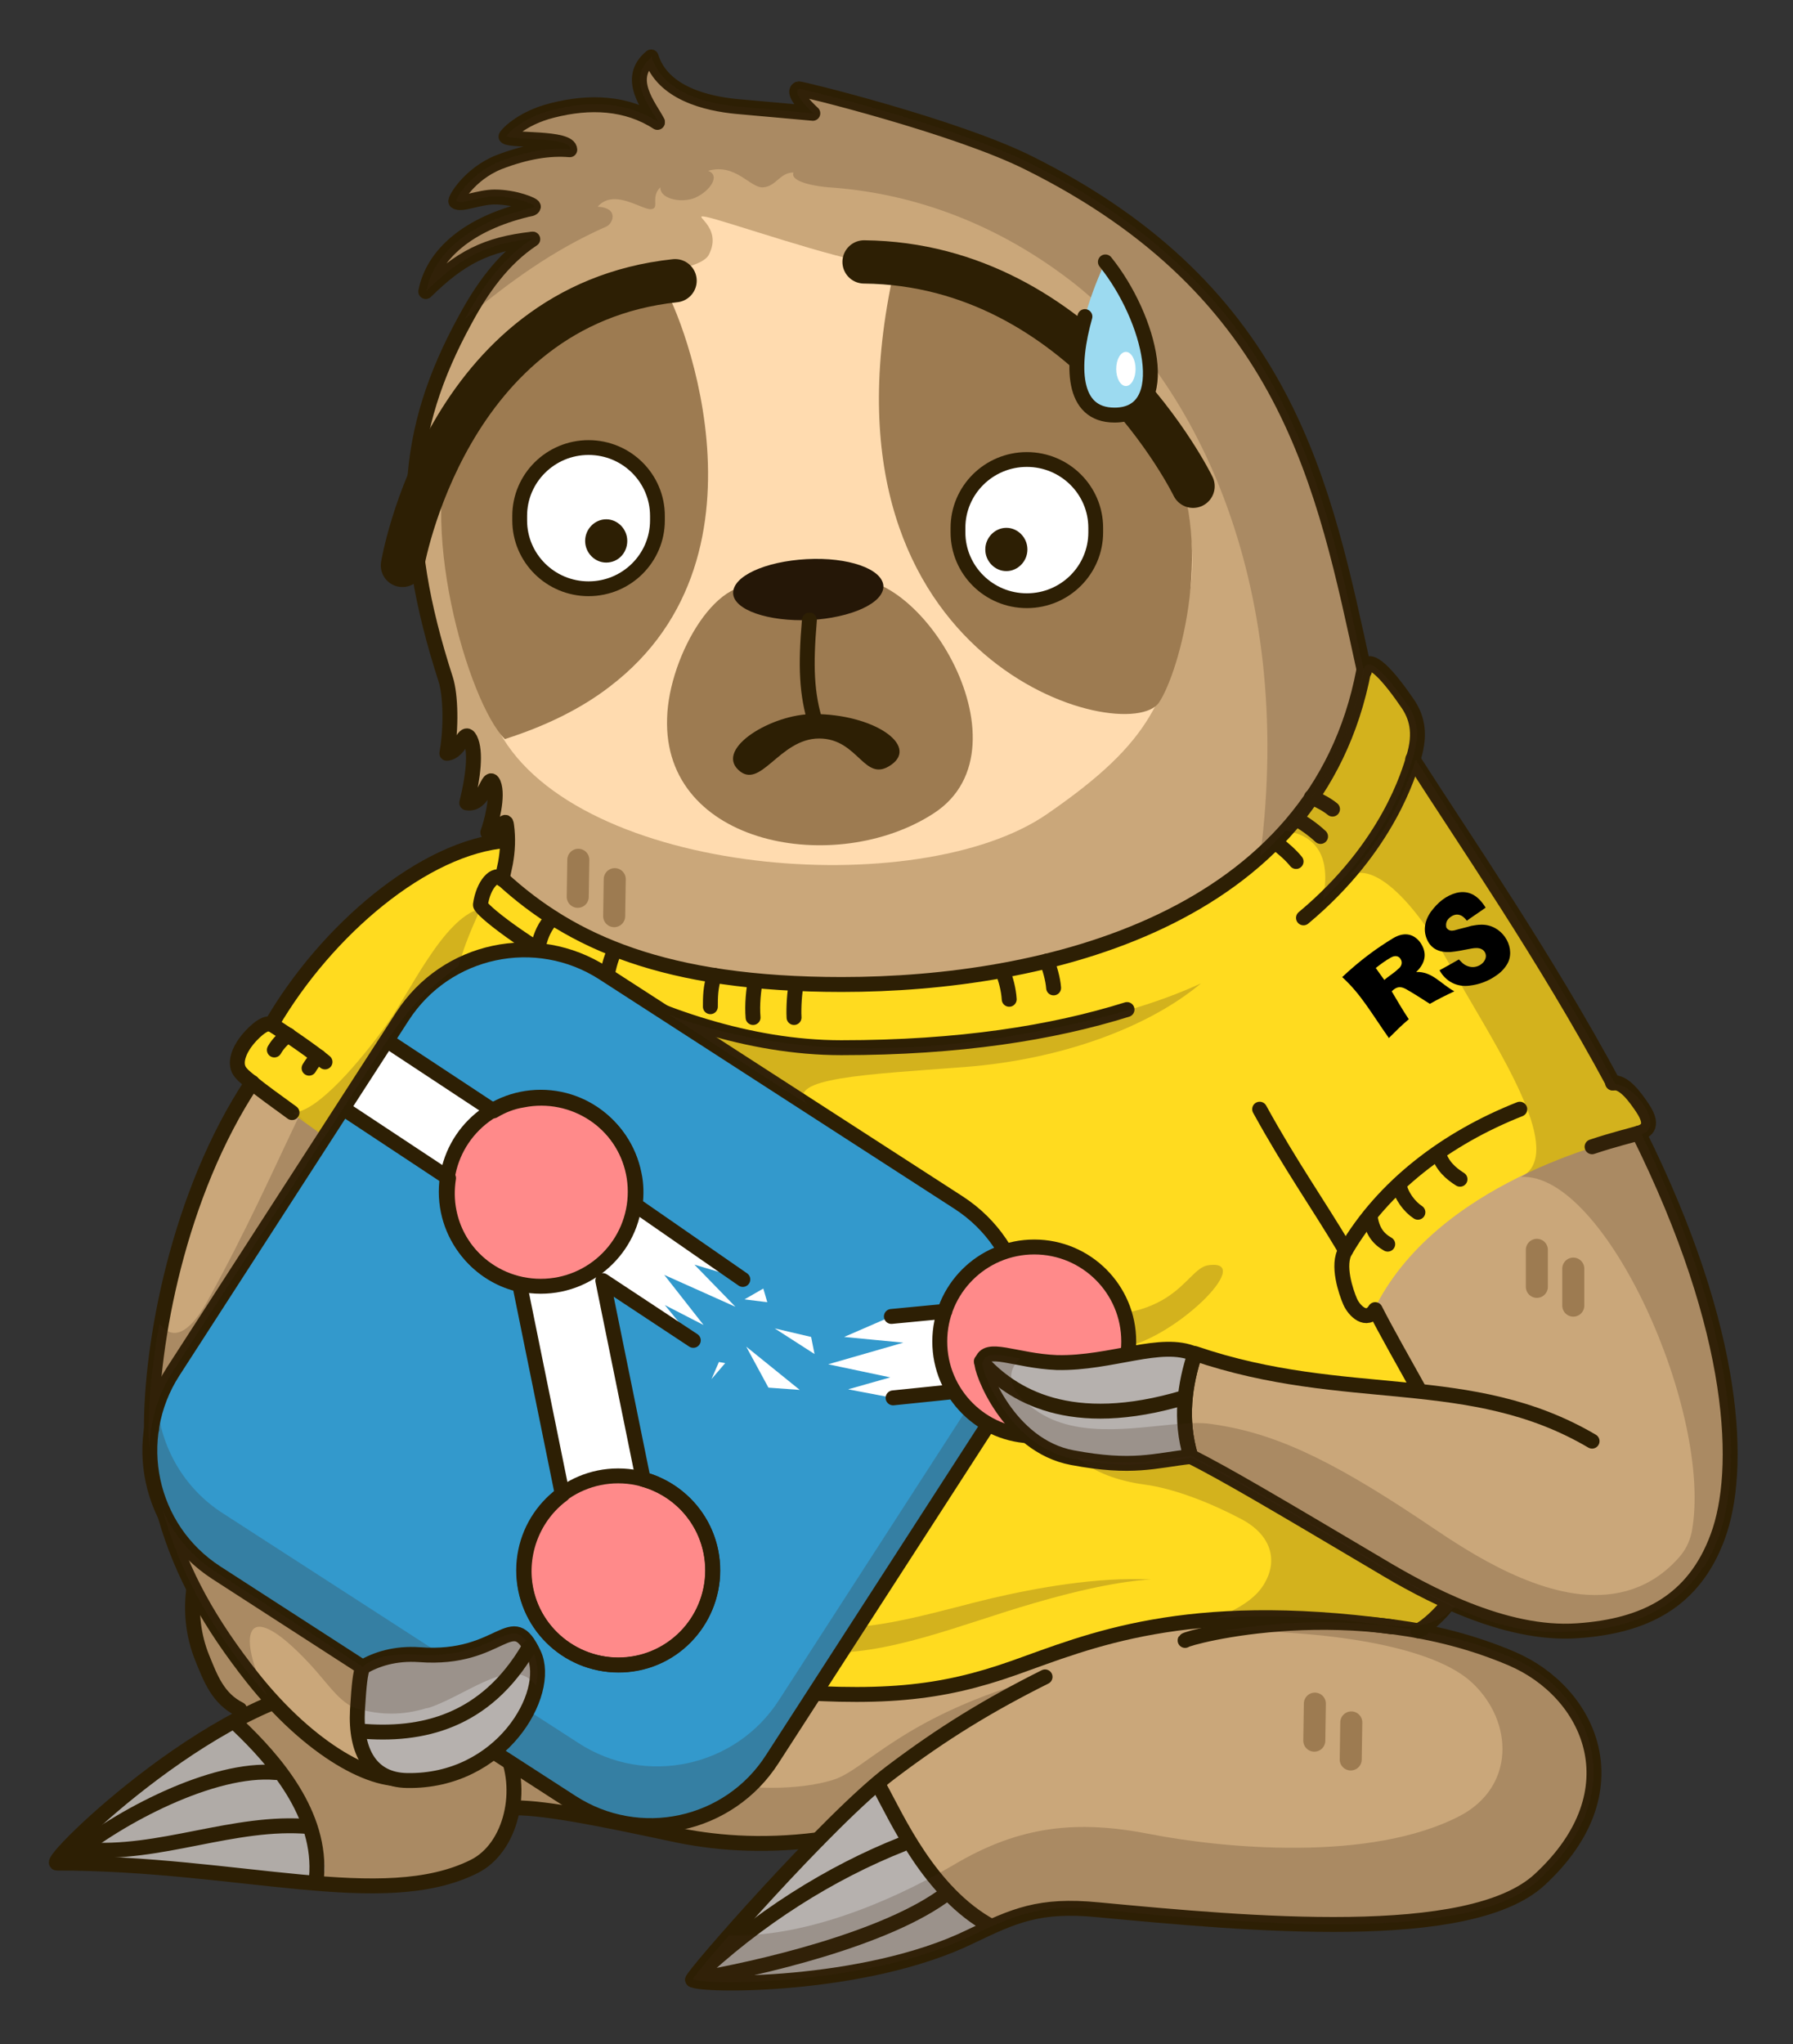 <svg width="315" height="359" fill="none" xmlns="http://www.w3.org/2000/svg">
    <rect width="100%" height="100%" fill="#333333" stroke="none"/>
    <path d="M287.5 198c-18.3-35.8-46.2-72.7-47.9-80.2-7-32.5-13.2-66.6-59-89.3-12.8-6.4-40.1-13.1-40.4-13-1.5.7 2.5 4.3 2.5 4.3s-7.8-.7-13.4-1.2c-5.1-.4-13-2.2-15-8.7-4.5 3.8-.2 8.7 1.1 11.4-5.4-3.5-11.9-3.8-18.5-2.1-5.6 1.5-8.2 4.5-8.1 4.6.8.8 11.2 0 11.2 2.3-3.5-.3-7.6.3-12.5 2.2-5.3 2.1-7.8 6.7-7.5 6.9.9.7 4-.8 6.8-.8 3.6 0 6.9 1.4 6.8 1.7-.1.4-.8.4-1.2.5-10.3 2.5-16.5 7.9-17.8 14.4 6.1-5.9 10.7-8.3 18.7-9.2-5.3 3.5-9 8.8-11.9 14.2-10.4 19.7-11.6 37-3 63.2.9 2.8 1 8.7.2 13 2.5-.2 3-4.6 4.1-2.5 1.1 2.1.5 6.8-.6 11.2 3.2.6 3.7-5.6 4.7-3.4 1 2.2-.3 7-1 8.6 2.3.3 3.1-3 3.3-1.2.1.8.1 1.6.1 2.3C72.7 161 69.1 176 51.6 202.3c-17.6 26.5-14.3 40.4-4.8 47.4 4.4 3.2 9.3 5.3 14.5 6.5-22.3 0-31.6 19.8-25.7 34.7 1.5 3.7 4.7 7.8 8.4 9.8-18.1 8.9-35.6 26.4-33.9 26.4 32.1 0 57.3 8.6 73.3.6 3.7-1.8 6-5.9 6.8-10.4 3.4.1 15.4 2.1 27.9 4.7 10.7 2.3 17.3 1.8 25.6 1-11 11.1-22.3 24.3-22 24.6 1.1 1.1 30.1 1.5 48.8-7.6 7.7-3.7 12.1-5.7 22.3-4.7 26.5 2.5 65.3 6 77.6-5.3 17-15.7 8.7-33-4.9-38.8-7.1-3-14.3-4.7-21.1-5.6 4-.5 5.8-4.2 8.9-4.9 5.6 1.4 11.9 5.4 17.7 5.6 45.9 2.2 36.9-48.4 16.5-88.3Z" fill="#CAA77A"/>
    <path d="M81.1 181.8c-3.5 20.6.9 24.3.7 28-.4 6.5-3.6 11.2-2.7 21.6.3 3.7-9.9.9-11.2 4.4-1.8 4.9-19.2 25.5-16.7 30.6-.1 0-3.6 3.6-6.2 4.5-5.9-2.6-10.2-5.6-14.5-8.8-2.5-1.8-4.4-5.8-4.4-11.1-.1-15 5.2-41.4 18.2-61 17.6-26.5 29.5-39.3 43.2-41.6 0 1.2 1.6 1.6 1.3 3.1-2 10.1-6 20.3-7.7 30.3Z" fill="#CAA77A"/>
    <path d="M41.1 302.6c-4.9 4.9-18.5 11.2-24.6 16.6-1.7 1.5-6 5.2-5.8 7.8.1.8.7.5 1.1.4 4.8-.5 12-1 16.8-.2 4.7.8 24.4 6.4 27.5 3.4 1.4-1.3.9-3.5.6-5.1-1.3-8.6-6.8-14.2-12.6-20.3-.9-.9-2.2-3.4-3-2.6Z" fill="#D2D2D2"/>
    <path opacity=".23" d="M101.4 294.7c-1.1-3.3-1.6-15.8-4.7-16.9-9.9-3.4-27.9 14.9-42.1 11.8-6.3-1.4-14.5-5.2-16.7-11.8-.5-1.4-1.9-4.8-1.8-6.4-2.8 7-2.9 16.5 1.1 23.4 3 5.2 7.1 5.6 6.8 5.6-8.8 4.4-29.9 19.2-33.3 26.4 6.3.3 16.2 1 19.1 1.2 13.5 1.2 42.9 7.2 54.4-.5 3.9-2.6 5.5-6.3 6-10.3 5.6-.1 16.4 2.1 27.9 4.7 7.2 1.6 16.5 2.6 25.6 1 9.8-9.9 22-21.1 39.6-28.4-24.8 6.8-31.2 16.4-37 18.1-11.2 3.5-38.5 1.3-44.9-17.9Z" fill="#3F2719"/>
    <path d="M174.2 338.4c-1.2.5-2.4 1.1-3.7 1.7-18.7 9-47.7 8.7-48.8 7.6-.4-.4 20.8-24.6 32.4-34.5l.4.7c3.1 5.5 9.1 18.5 19.7 24.5Zm-47.4-82.8c-10.7 1.7-14.5 0-20.8-.8 1.7-5.4 1.7-13.2-.1-18 6-2.1 14.6 2.2 24.2 2.2 7.4 0 12.6-2.8 13.2.4.2 1-5.1 14.4-16.5 16.2Z" fill="#B6B1AE"/>
    <path d="M283.4 190.2c-11.8-21.6-26.1-42.9-35.1-57-1.2 3.8-1.3 3.8-.1 0 1.5-4.7.5-7.5-.9-9.4-3.2-4.7-7.1-9.3-7.8-6-8.4 43.9-56.1 55.2-91.7 55.2-31.1 0-47.6-7.5-59.7-18.6.2-.9.4-1.9.6-2.8.2-1.3.4-2.6.4-3.9-14.6 1.1-31.8 15.8-41.4 32.3-1.2-.6-3.5 1.8-4.5 3.2-.8 1.1-2.3 3.7-.7 5.4 4.4 4.7 28.3 19.3 36.3 29.4-.2-.9-.2-1.8-.2-2.9 0 1.2 0 2 .2 2.9.1.2.2.3.4.5 0 0 0-.1.1-.1 0 0 .1-.1.1-.2.1-.1.1-.2.1-.2.1-.2.2-.4.3-.7.1-.2.2-.3.2-.5.1-.2.2-.3.2-.5.1-.2.2-.4.2-.5.1-.2.1-.3.2-.5.1-.1.1-.2.1-.4.1-.2.5-1.7.5-1.8.1-.3.2-.3.1 0 0 .1-.5 1.6-.5 1.8 0 .1-.1.2-.1.4-.1.2-.1.3-.2.5s-.1.3-.2.5-.1.3-.2.5-.1.3-.2.5-.2.5-.4.7c0 .1-.1.2-.1.2 0 .1-.1.1-.1.2 0 0 0 .1-.1.1-.1.1-.1.3-.2.4-.2.3-1 7.6.6 13.2-1.1 8.8-9.4 14.3-12.6 25.5 12.1.5 23.1 7.1 29 14.1 9.4 10.6 15.6 23.3 37.2 25.2 21.3 1.9 31.9.8 44.9-3.8 12.8-4.5 29.4-12.1 64.7-7.4 21 2.8 15.2-18.9 11.6-29.2-4.3-12.3-9.6-19-13-26.3-.3.6-.7.9-1.1.8.4 0 .7-.3 1-.8 10.8-22.4 41.5-29.7 46.5-31 4.4-1.4-.7-8.7-4.4-9Z" fill="#FFDB1F"/>
    <path d="M80.3 79.3c2.3-9.4 6.5-13.1 14.9-14.7 9.9-1.8 13-16.8 22.5-17.2 1.8-.1 5.9-1 6.8-2.6 2.7-5.1-3.5-7.3-.4-6.7 3.1.6 22.9 7.5 29.6 8.2 19.4 2.1 37.5 5.9 49 26.7 2.6 4.7 8.8 20.2 6.1 32.2-3.9 17.5-6 24.8-24.9 37.8-22.5 15.5-82.4 10.9-96.2-14.5.4-19.8-11.7-31.7-7.4-49.2Z" fill="#FFDBAF"/>
    <path d="M134.3 103.5c-7.8-3.9-16.8 11.6-17.1 22.6-.8 22.5 29.8 27.9 46.9 16.7 17.9-11.7-3.7-46.1-17.3-40.6" fill="#9D7B51"/>
    <path d="M80.2 75c-7.4 16.1 2.1 48.5 8.5 54.8 7.5-2.4 13.6-5.5 18.4-9.2 30.9-23.5 11.4-68.4 9.3-70.5-1.4-1.4-26.8 14.3-29.6 14.8-4 .8-5.1 6.8-6.6 10.1Zm76.5-25.8c-14.1 67.9 41.4 82.2 46.9 74.2 3.5-5.1 10.4-28.9 1.3-45-.9-1.6-13.4-19.5-15.1-19.2-13.6 2.2-30.3-23.6-33.1-10Z" fill="#9D7B51"/>
    <path d="m101.6 151-.1 6.5m6.5-3.1-.1 6.5" stroke="#9D7B51" stroke-width="3.87" stroke-miterlimit="10" stroke-linecap="round" stroke-linejoin="round"/>
    <path d="M93.5 42c-8 .9-12.6 3.2-18.7 9.2 1.3-6.6 7.5-11.9 17.8-14.4.4-.1 1-.1 1.1-.5.1-.3-3.2-1.7-6.8-1.7-2.8 0-5.9 1.5-6.8.8-.3-.2 2.3-4.8 7.5-6.9 4.9-1.9 9-2.5 12.5-2.2 0-2.3-10.4-1.5-11.2-2.3-.1-.1 2.5-3.2 8.1-4.6 6.6-1.7 13.1-1.4 18.5 2.1" stroke="#2D1F04" stroke-width="2.62" stroke-miterlimit="10" stroke-linecap="round" stroke-linejoin="round"/>
    <path d="M151.8 46c38.8.4 57.8 39.4 57.8 39.4m-91-36.1c-40.3 4.3-47.9 50-47.9 50" stroke="#2D1F04" stroke-width="7.6" stroke-miterlimit="10" stroke-linecap="round" stroke-linejoin="round"/>
    <path d="M128.8 104.2c-.1-3 5.6-5.6 12.9-6 7.3-.4 13.3 1.7 13.5 4.7.1 3-5.6 5.6-12.9 6-7.4.3-13.4-1.8-13.5-4.7Z" fill="#251707"/>
    <path d="M173.1 87.4c-.3 0-.7-.1-1-.1Z" fill="#2D1F04"/>
    <path d="M61.2 256.4c-21.2-.1-31.7 19.8-25.7 34.7 1.5 3.7 2.8 7.2 6.6 9.1m20.1-4.4c-22-.3-54.4 31.4-52.2 31.4 32.1 0 57.3 8.6 73.3.6 6.6-3.3 8.9-13.7 5.3-20.8m95-12.5c-10 5-18 9.9-27 16.7-10.8 8.1-35.3 36.1-34.9 36.5 1.1 1.1 30.1 1.5 48.8-7.6 7.7-3.7 12.1-5.7 22.4-4.7 26.5 2.5 65.3 6.1 77.6-5.3 17-15.7 8.7-33-4.9-38.8-27.6-11.8-57.1-3.7-57.4-3.2M66.1 257.3c14.4 2 25.5 7.9 31.3 16" stroke="#2D1F04" stroke-width="2.62" stroke-miterlimit="10" stroke-linecap="round" stroke-linejoin="round"/>
    <path d="M41.8 303c6.4 6.1 14.8 15.6 13.8 26.8" stroke="#2D1F04" stroke-width="2.62" stroke-miterlimit="10" stroke-linecap="round" stroke-linejoin="round"/>
    <path d="M12.5 326c8.2-6.8 24.9-15.7 36-14.7" stroke="#2D1F04" stroke-width="2.62" stroke-miterlimit="10" stroke-linecap="round" stroke-linejoin="round"/>
    <path d="M14.7 324.8c13.2 1.2 26.5-5.2 39.7-4m100.1-7c3.1 5.6 8.8 18.6 19.6 24.5m-52.4 9.4c11.4-10.9 24.4-18.9 36.8-23.8" stroke="#2D1F04" stroke-width="2.62" stroke-miterlimit="10" stroke-linecap="round" stroke-linejoin="round"/>
    <path opacity=".23" d="M180.8 296.7c1.1-.5 2-.9 2.4-1.1l-.2-.2c-.5.3-1.2.7-2.2 1.3Z" fill="#3F2719"/>
    <path opacity=".23" d="M183.2 295.6c.1-.1.2-.1.2-.2s.1-.2.1-.3c-.1.1-.3.2-.5.3l.2.2Z" fill="#3F2719"/>
    <path d="M236.4 219.6c-5-8.4-9.6-14.8-15.1-24.8m26.9-61.5c9.2 14.4 23.3 34.8 35.2 56.9M115.5 21.4c-1.4-2.7-5.7-7.6-1.1-11.4 2 6.4 9.8 8.2 15 8.7 5.5.5 13.4 1.2 13.4 1.2s-4-3.6-2.5-4.3c.3-.1 27.6 6.6 40.4 13 45.7 22.7 51.9 56.9 59 89.3" stroke="#2D1F04" stroke-width="2.62" stroke-miterlimit="10" stroke-linecap="round" stroke-linejoin="round"/>
    <path opacity=".23" d="M212.3 222.2c-4.4.6-5.7 12.1-29.5 7.9-14.1-2.5-23.1-8.8-31.6-10.8-6.4-1.5-9 1.5-19.2 1.6-7.8.1-18.2-.9-25.9-3.1-11.6-3.4-19.3-8.1-20.8-4.8-3.1 7.2 19.2 12 39.8 12.6 12.1.4 21.6-3.4 24.8-2.2 13.6 5.3 29.6 15 46.4 13.4 9.4-.9 24.6-15.8 16-14.6Z" fill="#3F2719"/>
    <path d="M121.7 347.7c11.4-1.9 34.3-7.2 44.8-15.3" stroke="#2D1F04" stroke-width="2.62" stroke-miterlimit="10" stroke-linecap="round" stroke-linejoin="round"/>
    <path d="M142.9 125.4c-7.3 0-17.2 6-13.2 9.8 3.9 3.7 7.2-5.5 14.2-5.5 7 0 7.9 8 12.7 4.6 4.8-3.4-3.1-8.9-13.7-8.9Z" fill="#2D1F04"/>
    <path d="M142.2 108.9c-.7 8.1-.5 13 1.1 18.1" stroke="#2D1F04" stroke-width="2.62" stroke-miterlimit="10" stroke-linecap="round" stroke-linejoin="round"/>
    <path d="M180.4 80.7c6.7 0 12.1 5.4 12.1 12v.8c0 6.6-5.4 12-12.1 12-6.7 0-12.1-5.4-12.1-12v-.8c0-6.6 5.4-12 12.1-12Z" fill="#fff"/>
    <path d="M173.1 96.5c0-2.1 1.7-3.8 3.7-3.8s3.7 1.7 3.7 3.8c0 2.1-1.7 3.8-3.7 3.8s-3.7-1.7-3.7-3.8Z" fill="#2D1F04"/>
    <path d="M180.4 80.7c6.7 0 12.1 5.4 12.1 12v.8c0 6.6-5.4 12-12.1 12-6.7 0-12.1-5.4-12.1-12v-.8c0-6.6 5.4-12 12.1-12Z" stroke="#2D1F04" stroke-width="2.6" stroke-miterlimit="10" stroke-linecap="round" stroke-linejoin="round"/>
    <path d="M103.4 78.6c-6.7 0-12.1 5.4-12.1 12v.8c0 6.6 5.4 12 12.1 12 6.7 0 12.1-5.4 12.1-12v-.8c0-6.6-5.4-12-12.1-12Z" fill="#fff"/>
    <path d="M110.2 95c0-2.1-1.7-3.8-3.7-3.8s-3.7 1.7-3.7 3.8c0 2.1 1.7 3.8 3.7 3.8 2.1 0 3.7-1.7 3.7-3.8Z" fill="#2D1F04"/>
    <path d="M103.4 78.6c-6.7 0-12.1 5.4-12.1 12v.8c0 6.6 5.4 12 12.1 12 6.7 0 12.1-5.4 12.1-12v-.8c0-6.6-5.4-12-12.1-12Z" stroke="#2D1F04" stroke-width="2.6" stroke-miterlimit="10" stroke-linecap="round" stroke-linejoin="round"/>
    <path d="M88.2 154.4c.2-.9.4-1.9.6-2.8.4-2.2.5-4.4.2-6.6-.2-1.9-1 1.5-3.3 1.2.6-1.6 1.9-6.4 1-8.6-1-2.2-1.4 4-4.7 3.4 1.1-4.4 1.7-9 .6-11.2-1.1-2.1-1.6 2.3-4.1 2.5.8-4.3.7-10.2-.2-13C69.8 93 71 75.7 81.7 56.2c2.9-5.4 6.6-10.7 11.9-14.2" stroke="#2D1F04" stroke-width="2.62" stroke-miterlimit="10" stroke-linecap="round" stroke-linejoin="round"/>
    <path d="M198 177.3c-13.1 4.1-29.5 6.7-50.2 6.7-32.8 0-63.6-23.6-63.4-25.1.5-3.6 2.6-5.8 3.8-4.6 12.1 11.1 28.6 18.6 59.7 18.6 35.6 0 83.4-11.3 91.7-55.2.7-3.4 4.6 1.3 7.8 6 1.3 2 2.4 4.8.9 9.5-.7 2.2-4.3 15.5-19.3 28" stroke="#2D1F04" stroke-width="2.62" stroke-miterlimit="10" stroke-linecap="round" stroke-linejoin="round"/>
    <path opacity=".23" d="M75.8 199c1.5 4.2.8 10.2-1.5 13.5 1.2 1.4 3 3.4 4.9 5.7.5-2.7-2.3-18.1-3.4-19.2Z" fill="#3F2719"/>
    <path d="M96 271.5c9.4 10.6 15.6 23.3 37.3 25.2 21.3 1.9 31.9.8 44.9-3.8s29.9-12.1 66.3-7.2m22.5-90.9c-12.9 5.1-24 13.5-30.6 24.8-1.6 2.5.1 7.4.8 9 .7 1.6 2.9 3.8 4.4 1.4 1.7 3.4 5.5 10.1 7.5 13.7m30.6-42.3c3.9-1.3 6.9-2 8.2-2.4 2.6-.7 1.8-2.7.6-4.5-1.1-1.6-3.2-4.7-5.2-4.3" stroke="#2D1F04" stroke-width="2.62" stroke-miterlimit="10" stroke-linecap="round" stroke-linejoin="round"/>
    <path d="M240.7 213.5c.3 2.7 1.5 4.1 3.1 5m2-10.5c.3 2 1.9 4 3.3 4.9m3.6-10.4c.6 2.2 2.2 3.6 3.8 4.6M97.1 161.2c-1.4 1.4-2.1 3.1-2.5 4.9m13.4.8c-.7 1.5-1.3 3.6-1.4 5.4m18.9-1c-.7 2.1-.7 3.9-.7 5.5m7.9-4.5c-.3 1.5-.6 4.1-.4 6.4m7.6-5.9c-.3 1.3-.5 4.1-.4 5.9m36.6-8.2c.6 1.4 1.1 3.3 1.2 5m6.6-6.7c.5 1.1 1.1 3.2 1.2 4.7m38.9-25.6c1.6 1.2 2.8 2.3 3.7 3.4m0-7.5c1.3.7 2.9 1.8 4.3 3.1m-1.6-6.9c1.6.7 2.7 1.3 3.7 2.1" stroke="#2D1F04" stroke-width="2.62" stroke-miterlimit="10" stroke-linecap="round" stroke-linejoin="round"/>
    <path d="m231 299.2-.1 6.5m6.5-3.2-.1 6.5m32.7-89.5v6.5m6.4-3.2v6.5" stroke="#9D7B51" stroke-width="3.87" stroke-miterlimit="10" stroke-linecap="round" stroke-linejoin="round"/>
    <path opacity=".23" d="M270.4 330.1c-.8.8-1.8 1.4-2.8 2.1-3.6 2.2-8.6 3.7-14.3 4.5-10.1 1.6-22.6 1.5-35 .7-3.5-.2-7.1-.5-10.5-.7-1.7-.1-3.4-.3-5.1-.4-1.7-.2-3.3-.3-4.9-.5-1.6-.2-3.2-.3-4.8-.5-4.4-.4-7.7-.3-10.7.3-4 .8-7.3 2.3-11.7 4.4-5.5 2.6-11.8 4.5-18.1 5.7-13.6 2.7-26.9 2.7-30.1 2.1-.3-.1-.6-.1-.6-.2-.1-.1.3-.6 1-1.5l.1-.1c.1-.1.2-.3.4-.5.7-.9 1.7-2.1 2.9-3.4.3-.4.7-.8 1-1.2.3-.3.6-.7.9-1 12.7.4 27.5-5.4 39.3-12.3 11.7-7 21.8-8 34.6-5.5s38.8 5 54.5-3.2c9.7-5.1 9.4-16.5 2.2-23.3-6.4-6.1-23.5-9.2-43.6-9.2 6.7-1.2 17.6-2.3 29.8-.7.5.1 1 .1 1.5.2l2.1.3c1.3.2 2.6.5 3.9.8.5.1.9.2 1.4.3.7.2 1.4.4 2.1.5 1.5.4 2.9.8 4.4 1.3.4.1.7.2 1.1.4.4.1.7.3 1.1.4.4.1.7.3 1.1.4.7.3 1.4.6 2.2.9 13.3 5.8 21.6 23.1 4.6 38.9Zm-30.8-212.4c-2.7 14-9.3 24.6-18.2 32.7 6.3-48.8-12-84.7-33.3-101.1-14.2-10.9-29.1-15.5-42.5-16.4-1.5-.1-6.9-.8-6.2-2.6-2.4 0-3 2.4-5.3 2.6-2.3.2-4.8-4.3-9.7-2.9 2.2.8.4 3.5-2.2 4.7-2.2 1-6.2.4-6.2-1.8-1.7 1.7-.2 3.5-1.4 3.8-1.5.5-6.6-3.8-9.6-.4 3.8.2 2.7 3 1.5 3.5C97 44 89.4 49.6 81.7 56c2.9-5.4 6.6-10.7 11.9-14.1-8 .9-12.6 3.2-18.7 9.2 1.3-6.6 7.5-11.9 17.8-14.4.4-.1 1-.1 1.1-.5.1-.3-3.2-1.7-6.8-1.7-2.8 0-5.9 1.5-6.8.8-.3-.2 2.3-4.8 7.5-6.9 4.9-1.9 9-2.5 12.5-2.2 0-2.3-10.4-1.5-11.2-2.3-.1-.1 2.5-3.2 8.1-4.6 6.6-1.7 13.1-1.4 18.5 2.1-1.4-2.7-5.7-7.6-1.1-11.4 2 6.4 9.8 8.2 15 8.7 5.5.5 13.4 1.2 13.4 1.2s-4-3.6-2.5-4.3c.3-.1 27.6 6.6 40.4 13 45.5 22.6 51.8 56.7 58.8 89.1Z" fill="#3F2719"/>
    <path opacity=".23" d="M248.2 133.2c-.7 2.1-3.8 13.4-15.8 24.8 1.4-6.9-.6-11.2-6.6-12.1 6.7-7.4 11.6-16.7 13.7-28.1.7-3.3 4.6 1.4 7.8 6 1.4 1.9 2.4 4.7.9 9.4Z" fill="#3F2719"/>
    <path d="M143.7 323.1c-10.2 1.3-18.7.5-25.6-1-11.7-2.5-22-4.6-27.5-4.6" stroke="#2D1F04" stroke-width="2.62" stroke-miterlimit="10" stroke-linecap="round" stroke-linejoin="round"/>
    <path d="M277.1 286.4c-12.9 1.2-24.7-5.4-32.9-10.4-18.6-11.4-28.6-17-34.9-20.2-1.7-6.6-1.5-11.3.7-18 23.8 8.3 51.5 3.5 69.8 15.4" fill="#CAA77A"/>
    <path d="M209.2 255.8c6.3 3.2 14.1 7.8 33 19 8 4.8 22 12.5 34.9 11.6 11.8-.8 20.5-5.1 24.7-16.6 4.2-11.4 3.6-35.6-13.9-70.8" stroke="#2D1F04" stroke-width="2.62" stroke-miterlimit="10" stroke-linecap="round" stroke-linejoin="round"/>
    <path d="M279.7 253.1c-21.4-12.6-43.1-6.3-69.8-15.4m44.5 43.9c-.9 1.4-3.9 4.3-5.3 4.8" stroke="#2D1F04" stroke-width="2.62" stroke-miterlimit="10" stroke-linecap="round" stroke-linejoin="round"/>
    <path d="M194.2 46c7.9 9.8 12.2 26.9 1.6 26.9s-6.3-17.1-1.6-26.9Z" fill="#9CDAF0"/>
    <path d="M194.2 46c7.9 9.8 12.2 26.9 1.6 26.9-7.6 0-7.6-8.8-5.2-17.3" stroke="#2D1F04" stroke-width="2.62" stroke-miterlimit="10" stroke-linecap="round" stroke-linejoin="round"/>
    <path d="M197.8 67.8c.939 0 1.7-1.343 1.7-3s-.761-3-1.7-3-1.7 1.343-1.7 3 .761 3 1.7 3Z" fill="#fff"/>
    <path d="M82 306c-3.6 3-5.9 5.2-10 6.2-6.1 1.4-17.5-4.8-27.6-17.5C33 280.5 27.6 267.8 26 250.1c4.9-6.8 11.5 7.2 15.8 5.7 8.1 5.6 25.9 36.6 40.2 50.2Z" fill="#CAA77A"/>
    <path opacity=".23" d="M143.7 290.1c11.4 1.1 25.9-5.1 37.8-8.5 11.9-3.5 18.4-4.1 20.7-4.2-9.4-.5-20.3 1.5-28 3.3-7.7 1.8-20.1 5.7-27.5 5-.8 2.1-3 4.4-3 4.4Z" fill="#3F2719"/>
    <path d="M106.4 287.4c-14.1 5.2-19.8 4.1-28.6 4.7.9-7.8-1.4-18.5-5.2-24.6 7.6-4.6 20.5-1.1 33.7-3.7 10-2 16.5-7.4 18.1-3.2.5 1.5-3 21.2-18 26.8Z" fill="#B6B1AE"/>
    <path d="M100.4 316.5 38 276.2c-11.9-7.7-15.2-23.5-7.6-35.3l40.3-62.4c7.7-11.9 23.5-15.2 35.3-7.6l62.4 40.3c11.9 7.7 15.2 23.5 7.6 35.3l-40.3 62.4c-7.6 11.9-23.4 15.3-35.3 7.6Z" fill="#39C"/>
    <path d="m104.4 220.6.1.5-.5-.3c.1 0 .2-.1.4-.2Z" fill="#00342B"/>
    <path d="m104.4 220.6.1.5-.5-.3c.1 0 .2-.1.4-.2Z" fill="#00342B"/>
    <path opacity=".23" d="m176.1 246.5-40.3 62.4c-7.7 11.8-23.5 15.2-35.3 7.6L38 276.2c-10-6.5-14-18.8-10.4-29.6.7 7.6 4.7 14.8 11.6 19.2l62.4 40.3c11.8 7.7 27.7 4.3 35.3-7.6l40.3-62.4c1.2-1.8 2.1-3.8 2.8-5.8.6 5.6-.7 11.3-3.9 16.2Z" fill="#3F2719"/>
    <path d="m129.2 229.5-12.5-5.6 6.9 8.8-6.8-3.5 5.1 6.2-15.9-10.5 7.1 34.9c5.8 1.6 10.6 6.3 11.9 12.7 1.8 9-4 17.8-12.9 19.6-9 1.8-17.8-4-19.6-12.9-1.3-6.5 1.4-13 6.4-16.7l-7.5-36.9c-6.1-1.4-11.1-6.3-12.4-12.8-.4-2-.4-4-.1-5.9l-18-11.9 7.8-11.9 18.2 12c1.5-.9 3.2-1.6 5.1-1.9 9-1.8 17.8 4 19.6 13 .4 1.8.4 3.6.2 5.4l18.9 13.1-8.7-2.6 7.2 7.4Z" fill="#fff"/>
    <path d="M100.4 316.5 38 276.2c-11.9-7.7-15.2-23.5-7.6-35.3l40.3-62.4c7.7-11.9 23.5-15.2 35.3-7.6l62.4 40.3c11.9 7.7 15.2 23.5 7.6 35.3l-40.3 62.4c-7.6 11.9-23.4 15.3-35.3 7.6Z" stroke="#2D1F04" stroke-width="2.62" stroke-miterlimit="10" stroke-linecap="round" stroke-linejoin="round"/>
    <path d="M108.6 292.4c9.168 0 16.6-7.432 16.6-16.6 0-9.168-7.432-16.6-16.6-16.6-9.168 0-16.6 7.432-16.6 16.6 0 9.168 7.432 16.6 16.6 16.6Z" fill="#FF8A8A"/>
    <path d="M108.6 292.4c9.168 0 16.6-7.432 16.6-16.6 0-9.168-7.432-16.6-16.6-16.6-9.168 0-16.6 7.432-16.6 16.6 0 9.168 7.432 16.6 16.6 16.6Z" stroke="#2D1F04" stroke-width="2.62" stroke-miterlimit="10" stroke-linecap="round" stroke-linejoin="round"/>
    <path d="M95 225.9c9.168 0 16.6-7.432 16.6-16.6 0-9.168-7.432-16.6-16.6-16.6-9.168 0-16.6 7.432-16.6 16.6 0 9.168 7.432 16.6 16.6 16.6Z" fill="#fff"/>
    <path d="M95 225.9c9.168 0 16.6-7.432 16.6-16.6 0-9.168-7.432-16.6-16.6-16.6-9.168 0-16.6 7.432-16.6 16.6 0 9.168 7.432 16.6 16.6 16.6Z" fill="#FF8A8A"/>
    <path d="m68.5 183.1 18.2 12c1.5-.9 3.2-1.6 5.1-1.9 9-1.8 17.8 4 19.6 13 .4 1.8.4 3.6.2 5.4l18.9 13.1m-8.7 10.7-15.9-10.5 7.1 34.9c5.8 1.6 10.6 6.3 11.9 12.7 1.8 9-4 17.8-12.9 19.6-9 1.8-17.8-4-19.6-12.9-1.3-6.5 1.4-13 6.4-16.7l-7.5-36.9c-6.1-1.4-11.1-6.3-12.4-12.8-.4-2-.4-4-.1-5.9l-18-11.9" stroke="#2D1F04" stroke-width="2.62" stroke-miterlimit="10" stroke-linecap="round" stroke-linejoin="round"/>
    <path d="M192 222.6c7.2 5.7 8.4 16.2 2.7 23.3-5.7 7.2-16.1 8.4-23.3 2.7-1.5-1.2-2.8-2.6-3.8-4.2l-10.7 1.1-7.9-1.5 7.4-2.1-10.9-2.3 13.2-3.8-10.4-1 8.3-3.6 9.4-.9c.6-1.7 1.5-3.4 2.7-5 5.7-7.2 16.2-8.4 23.3-2.7Z" fill="#fff"/>
    <path d="M181.7 252.2c9.168 0 16.6-7.432 16.6-16.6 0-9.168-7.432-16.6-16.6-16.6-9.168 0-16.6 7.432-16.6 16.6 0 9.168 7.432 16.6 16.6 16.6Z" fill="#FF8A8A"/>
    <path d="M181.7 252.2c9.168 0 16.6-7.432 16.6-16.6 0-9.168-7.432-16.6-16.6-16.6-9.168 0-16.6 7.432-16.6 16.6 0 9.168 7.432 16.6 16.6 16.6ZM167.6 244.4l-10.7 1.1m9.1-15.2-9.4.9M95 225.9c9.168 0 16.6-7.432 16.6-16.6 0-9.168-7.432-16.6-16.6-16.6-9.168 0-16.6 7.432-16.6 16.6 0 9.168 7.432 16.6 16.6 16.6Z" stroke="#2D1F04" stroke-width="2.62" stroke-miterlimit="10" stroke-linecap="round" stroke-linejoin="round"/>
    <path d="m131.1 236.5 3.9 7.2 5.5.4-9.4-7.6Zm-3.7 2.9-2.4 2.8 1.3-3 1.1.2Zm7.4-10.7-.7-2.4-3.3 1.9 4 .5Zm7.7 6.1-6.4-1.5 7 4.5-.6-3Z" fill="#fff"/>
    <path d="M209.2 255.8c-2-6.6-1-12.8.7-18" stroke="#2D1F04" stroke-width="2.62" stroke-miterlimit="10" stroke-linecap="round" stroke-linejoin="round"/>
    <path d="M209.9 237.8c-1.7 5.2-2.7 11.4-.7 18-6.3.7-10.2 2.2-20.8.2-11.3-2.1-16.2-15.6-15.9-16.8.7-3.1 5.8-.2 13.2.1 9.6.2 18.3-4.1 24.2-1.5Z" fill="#B6B1AE"/>
    <path d="M172.4 239.1c5.3 5.8 15.5 12.4 35.8 6.3" stroke="#2D1F04" stroke-width="2.62" stroke-miterlimit="10" stroke-linecap="round" stroke-linejoin="round"/>
    <path d="M26.6 251.1c-.1-15 4.7-41.4 17.7-61m165.6 47.7c-1.7 5.2-2.7 11.4-.7 18-6.3.7-10.2 2.2-20.8.2-11.3-2.1-16.2-15.6-15.9-16.8.7-3.1 5.8-.2 13.2.1 9.6.2 18.3-4.1 24.2-1.5Z" stroke="#2D1F04" stroke-width="2.62" stroke-miterlimit="10" stroke-linecap="round" stroke-linejoin="round"/>
    <path d="M89.1 147.6c-14.6 1.1-31.8 15.8-41.4 32.3h-.1c-1.1-.6-3.5 1.8-4.5 3.2-.8 1.1-2.3 3.7-.7 5.4.4.5 1.1 1 1.8 1.6 1.7 1.4 4.2 3.2 7.1 5.3M72 312.2c-6.1 1.4-17.5-4.8-27.6-17.5-7.5-9.5-12.4-18.2-15.3-28.2" stroke="#2D1F04" stroke-width="2.62" stroke-miterlimit="10" stroke-linecap="round" stroke-linejoin="round"/>
    <path d="M71.5 312.7c16.6.3 25.5-15.3 22.3-22.2-4-8.6-5.5 1-20.1.1-4.6-.3-7.6.4-10 2.2-.7 1.7-.7 3.3-.9 7.5-.4 7.4 2.4 12.3 8.7 12.4Z" fill="#B6B1AE"/>
    <path d="M71.5 312.7c16.6.3 25.5-15.3 22.3-22.2-4-8.6-5.5 1.2-20.1.1-4.3-.3-7.6.8-10 2.2-.4 1.3-.6 2.6-.9 7.5-.4 7.4 2.4 12.3 8.7 12.4Z" stroke="#2D1F04" stroke-width="2.62" stroke-miterlimit="10" stroke-linecap="round" stroke-linejoin="round"/>
    <path opacity=".23" d="M302.6 267.8c-.1.2-.1.4-.2.7-.1.4-.3.9-.4 1.3-.1.2-.2.5-.3.7-.1.2-.2.5-.3.7-.2.5-.4.9-.6 1.4-.5 1-1 1.9-1.6 2.8-.1 0-.1-.1-.2-.1 0 0 .1 0 .1.1-4.2 6.4-11.3 10.5-22 11.1-1.7.1-3.5.1-5.4.1-1.1-.1-2.1-.2-3.2-.3-5.6-.8-10.9-2.9-15.5-5.2-3.2-1.6-6.2-3.3-8.8-4.9-18.6-11.4-28.6-17-34.9-20.2-6.3.7-10.2 2.2-20.8.2-11.3-2.2-16.2-15.7-15.9-16.8.5-2.1 2.9-1.5 6.6-.8-2.3 2.1-2.7 5.6 3.4 9.5 7.6 4.8 18.3 2.3 25.7 1.9 1.4-.1 2.7-.1 3.8 0 11.2 1.4 21.1 6 37.2 16.7 5.3 3.5 17 12.1 28.5 13.3 6.1.6 12.2-.9 17.1-6.4 1.1-1.2 1.9-2.7 2.3-4.5 3.9-20.8-15.2-63.3-30-62.4.8-.4 1.4-.9 1.8-1.5 4.3-6.4-7.8-23.9-14.1-35.4-6.9-12.5-14.1-18.7-18-15.8 6.6-7.5 9.6-14.4 10.9-18.1-.2.9.1.1.9-2.4v-.1c9 14.1 23.3 35.3 35.1 57 3.7.3 8.7 7.6 4.6 8.8 16.1 33.1 17.6 56.4 14.2 68.6ZM94.2 296.1c-3.8-5.5-11.5 1.1-18.2 3.6-.1 0-.2.1-.3.1-.3.1-.5.2-.8.2-4.2 1.3-8.1 1.2-12.1.1-3.1-.9-5.3-4.6-8.5-8-11.8-12.6-12.5-4.4-7.4 5.7-.9-1-1.7-2-2.6-3.1-7.8-9.8-12.8-18.9-15.7-29.4 2 4.3 5.1 8.1 9.4 10.8l25.7 16.6c1.4-1.1 3.1-1.8 5.2-2 1.4-.2 2.9-.2 4.8-.1 14.6.8 16.1-8.7 20.1-.1.7 1.5.8 3.4.4 5.6Z" fill="#3F2719"/>
    <path d="M63.2 304c10.9 1 22.1-1.6 29.7-14.6" stroke="#2D1F04" stroke-width="2.62" stroke-miterlimit="10" stroke-linecap="round" stroke-linejoin="round"/>
    <path opacity=".23" d="m57.1 199.5-26.7 41.3c-2.7 4.2-4 8.8-4.1 13.4-.2-1-.2-2-.2-3.1 0-5.1.6-11.6 1.9-18.7 2.8 3.9 6.1.4 8.5-4 6.9-12.5 11.4-22.7 16-32.3 1.4 1.1 2.1 1.6 4.6 3.4Z" fill="#3F2719"/>
    <path opacity=".23" d="M51.4 195.4c4.4 0 12.1-9.4 16.2-15 4.2-5.6 10.2-19.2 16.8-20.8-2.3 5.2-3 7.1-3.8 10-3.4 2.8-7.2 4.9-13 13.8s-9.4 14.6-10.5 16.2c-1.7-1.4-5.7-4.2-5.7-4.2Zm204.2 86.7c-2.2 2.7-6.2 4.2-12.6 3.3-11.7-1.6-21.4-1.8-29.5-1.2 5.7-2.2 7.8-4.5 8.8-6.4 2.2-4 .9-8.3-4.2-11-5.1-2.7-11.7-5.4-17.2-6.1-4.3-.6-8.5-2-11.7-4.7 10.1 1.8 13.9.4 20.1-.3 6.3 3.2 16.3 8.8 34.9 20.2 3.2 2.1 7.1 4.3 11.4 6.2Zm-113.8-88.2c-4.1-4.6 10.5-5.2 27.6-6.5 17.1-1.3 32.4-7 41.6-14.7-7.4 3.4-17.4 6.6-33.7 9.3-16.3 2.7-39.3 4-59.8-3.8 5.5 3.5 16.5 10.8 24.3 15.7Z" fill="#3F2719"/>
    <path d="M47.7 179.9c3.2 2 7.6 5.1 9.4 6.6" stroke="#2D1F04" stroke-width="2.62" stroke-miterlimit="10" stroke-linecap="round" stroke-linejoin="round"/>
    <path d="M50.7 181.8c-.6.2-1.9 1.5-2.5 2.6m7.8 1.2c-.8.5-1.4 1.5-1.7 2" stroke="#2D1F04" stroke-width="2.62" stroke-miterlimit="10" stroke-linecap="round" stroke-linejoin="round"/>
    <path d="M235.8 171.6c3.2-3 6.1-5.1 8.9-6.8 2.3-1.4 3.9-.5 4.8.7 1.2 1.7 1 3.4-.4 4.9l-.3.3c2.8-.1 4.2 2 6.7 3.4-1.5.7-2.9 1.4-4.3 2.2-1.4-.9-2.8-1.8-4.2-2.6-.8-.4-1.5-.6-2.5.4.9 1.5 1.8 3.1 3 4.9-1.2 1-2.3 2.1-3.5 3.3-3.1-4.4-4.9-7.7-8.2-10.7Zm5.9-1.6c.5.7.9 1.3 1.5 2.1.8-.7 1.7-1.2 2.4-1.9.7-.5.8-1.2.5-1.7-.3-.6-1-.8-1.8-.3-.9.5-1.7 1.1-2.6 1.8Z" fill="#000"/>
    <path d="M261 159.4c-1.1.8-2.2 1.5-3.3 2.3-.8-1.1-1.8-1.4-2.8-.7-.6.4-1 1-.8 1.9.4.6.9.6 1.4.5 1-.3 2-.5 3-.8.6-.1 1.1-.2 1.7-.2 3.6-.1 6 3.7 4.8 6.5-.4.9-1.2 1.8-2.1 2.4-1.4 1-3 1.6-4.7 1.8-2.2.3-4.2-.7-5.3-2.7 1.1-.6 2.2-1.2 3.4-1.9l.6.6c1.1 1 2.7 1 3.7-.1.4-.5.6-1.1.3-1.7-.3-.6-.9-.8-1.5-.8-.5 0-1 .1-1.5.2-1 .2-2 .4-3.1.5-2 .1-3.3-.6-4-2-.8-1.6-.6-3.4.6-5.1 1.2-1.6 2.6-2.8 4.5-3.3 2.2-.5 3.8.5 5.1 2.6Z" fill="#000"/>
</svg>
